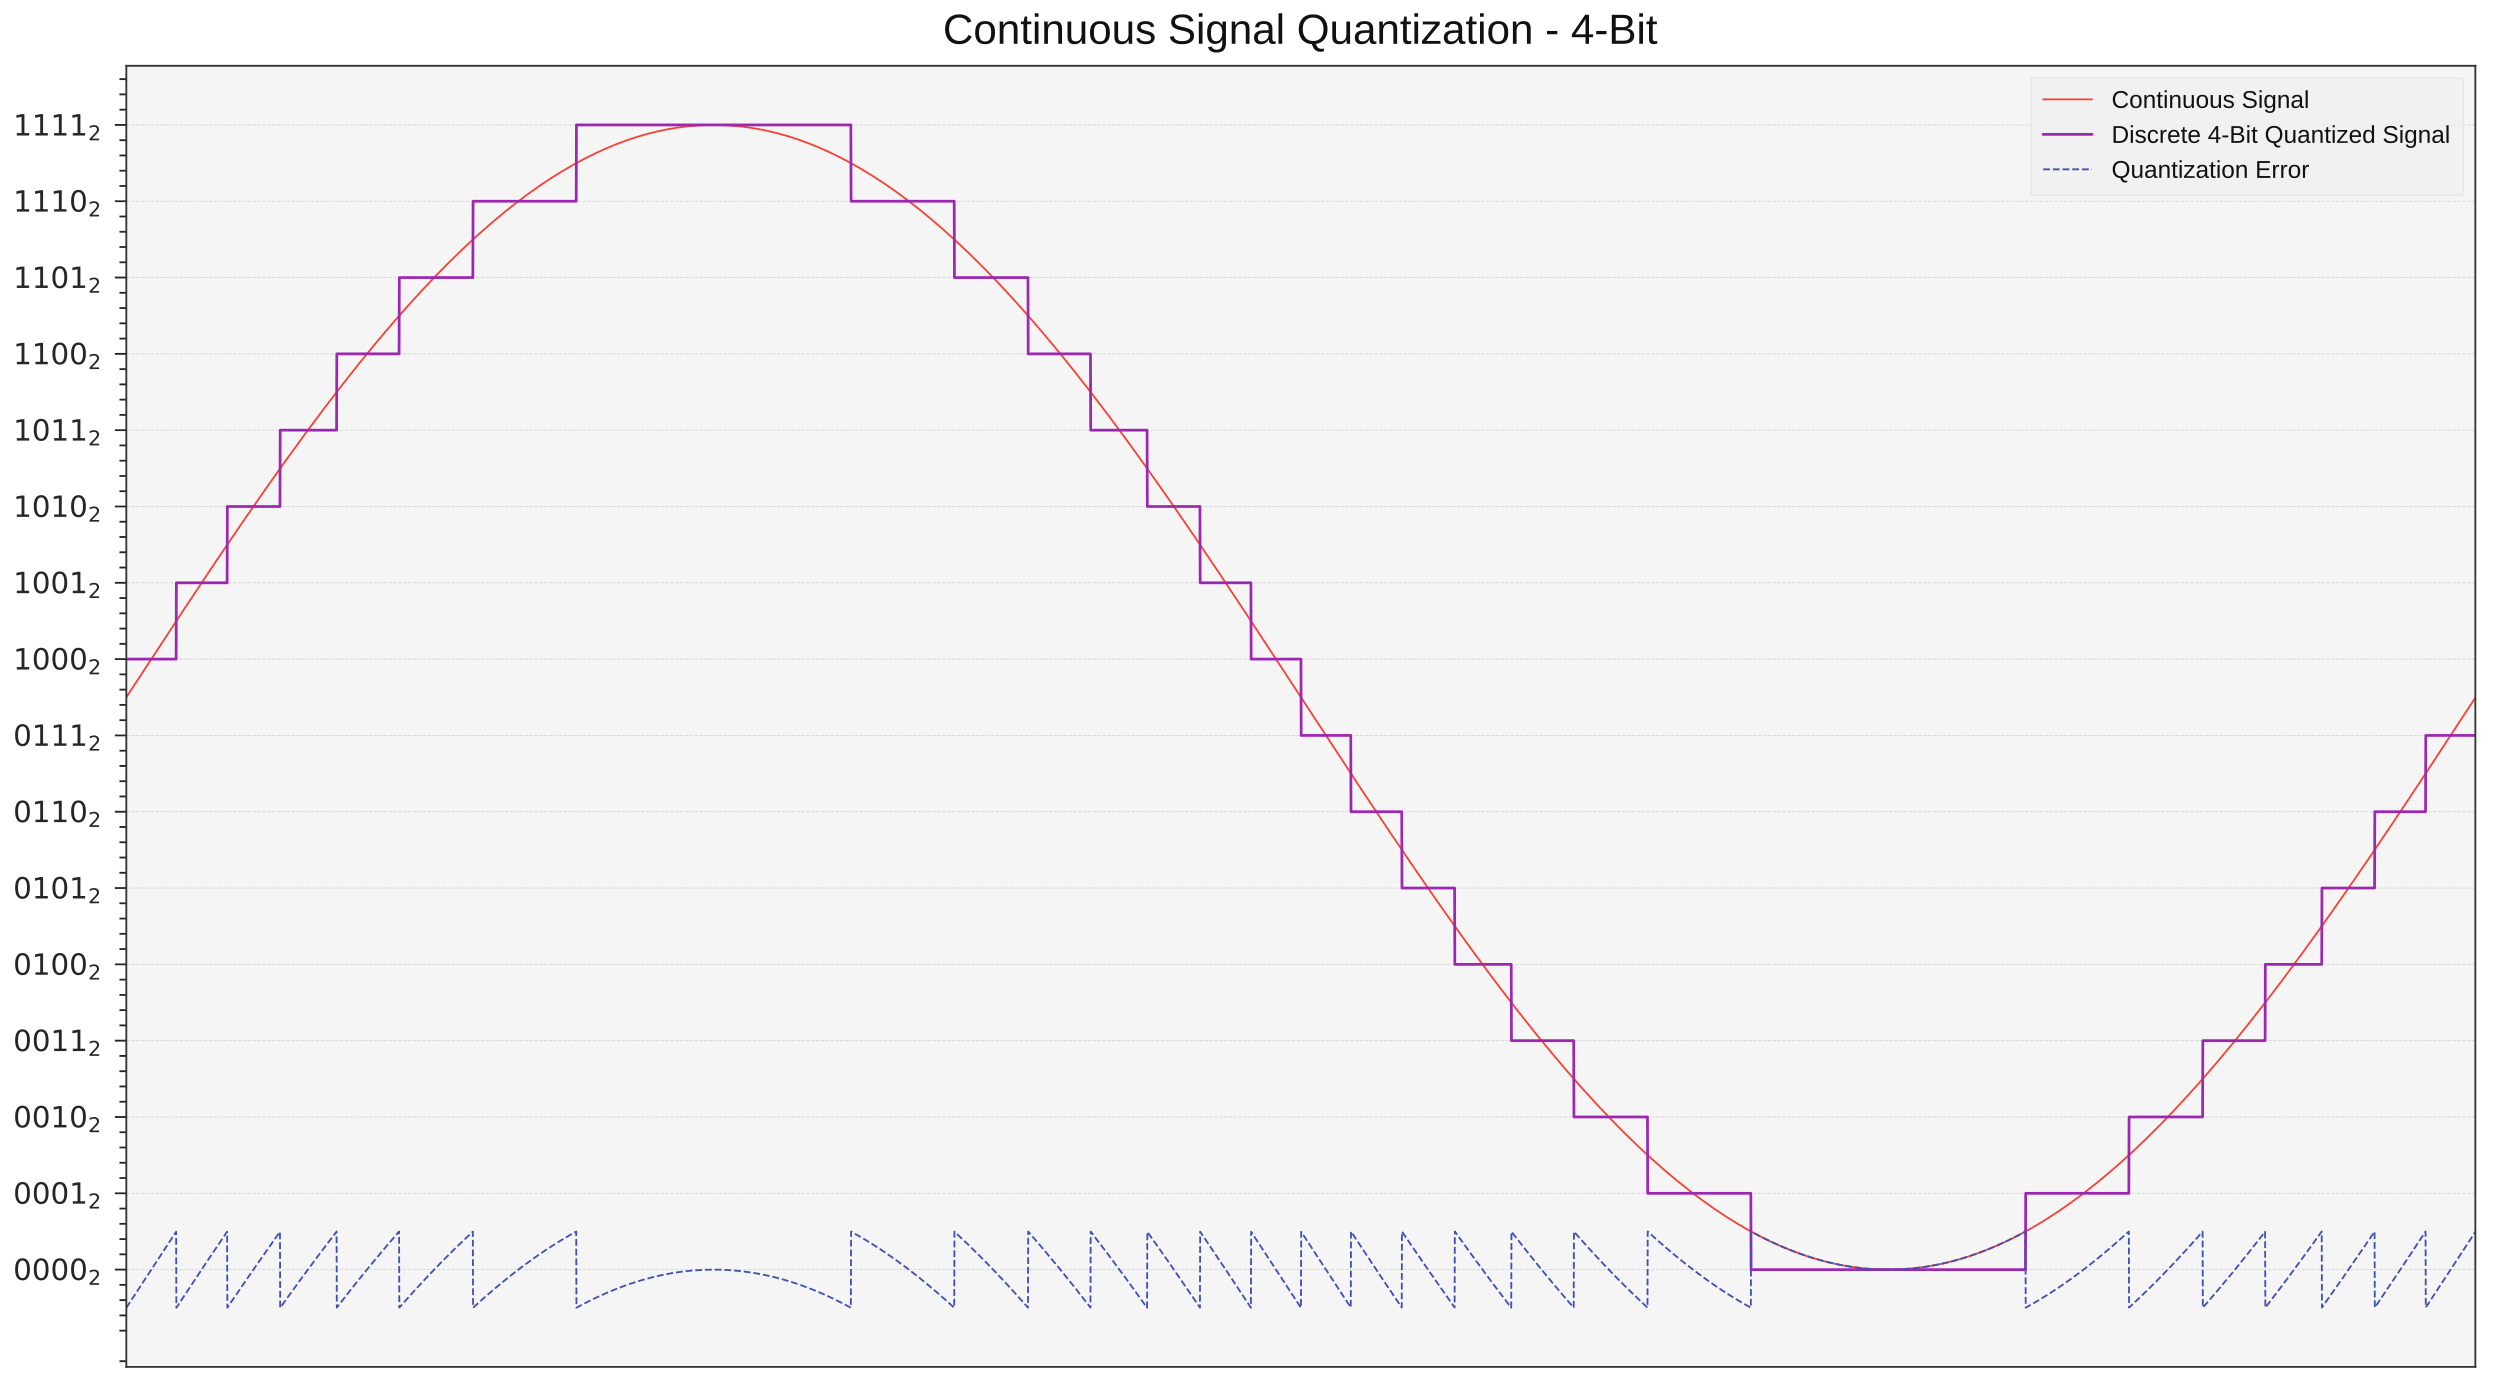 <?xml version="1.0" encoding="utf-8" standalone="no"?>
<!DOCTYPE svg PUBLIC "-//W3C//DTD SVG 1.1//EN"
  "http://www.w3.org/Graphics/SVG/1.1/DTD/svg11.dtd">
<!-- Created with matplotlib (http://matplotlib.org/) -->
<svg height="759.327pt" version="1.1" viewBox="0 0 1364.169 759.327" width="1364.169pt" xmlns="http://www.w3.org/2000/svg" xmlns:xlink="http://www.w3.org/1999/xlink">
 <defs>
  <style type="text/css">
*{stroke-linecap:butt;stroke-linejoin:round;}
  </style>
 </defs>
 <g id="figure_1">
  <g id="patch_1">
   <path d="M 0 759.327 
L 1364.169 759.327 
L 1364.169 0 
L 0 0 
z
" style="fill:none;opacity:0;"/>
  </g>
  <g id="axes_1">
   <g id="patch_2">
    <path d="M 68.93 745.877 
L 1350.719 745.877 
L 1350.719 35.897 
L 68.93 35.897 
z
" style="fill:#f5f5f5;"/>
   </g>
   <g id="matplotlib.axis_1"/>
   <g id="matplotlib.axis_2">
    <g id="ytick_1">
     <g id="line2d_1">
      <path clip-path="url(#p9301edb599)" d="M 68.93 692.784 
L 1350.719 692.784 
" style="fill:none;stroke:#d5d5d5;stroke-dasharray:1.85,0.8;stroke-dashoffset:0;stroke-width:0.5;"/>
     </g>
     <g id="line2d_2">
      <defs>
       <path d="M 0 0 
L -6.25 0 
" id="m3c722d8490" style="stroke:#262626;"/>
      </defs>
      <g>
       <use style="fill:#262626;stroke:#262626;" x="68.93" xlink:href="#m3c722d8490" y="692.784"/>
      </g>
     </g>
     <g id="text_1">
      <!-- $0000_2$ -->
      <defs>
       <path d="M 31.781 66.406 
Q 24.172 66.406 20.328 58.906 
Q 16.5 51.422 16.5 36.375 
Q 16.5 21.391 20.328 13.891 
Q 24.172 6.391 31.781 6.391 
Q 39.453 6.391 43.281 13.891 
Q 47.125 21.391 47.125 36.375 
Q 47.125 51.422 43.281 58.906 
Q 39.453 66.406 31.781 66.406 
z
M 31.781 74.219 
Q 44.047 74.219 50.516 64.516 
Q 56.984 54.828 56.984 36.375 
Q 56.984 17.969 50.516 8.266 
Q 44.047 -1.422 31.781 -1.422 
Q 19.531 -1.422 13.062 8.266 
Q 6.594 17.969 6.594 36.375 
Q 6.594 54.828 13.062 64.516 
Q 19.531 74.219 31.781 74.219 
z
" id="DejaVuSans-30"/>
       <path d="M 19.188 8.297 
L 53.609 8.297 
L 53.609 0 
L 7.328 0 
L 7.328 8.297 
Q 12.938 14.109 22.625 23.891 
Q 32.328 33.688 34.812 36.531 
Q 39.547 41.844 41.422 45.531 
Q 43.312 49.219 43.312 52.781 
Q 43.312 58.594 39.234 62.25 
Q 35.156 65.922 28.609 65.922 
Q 23.969 65.922 18.812 64.312 
Q 13.672 62.703 7.812 59.422 
L 7.812 69.391 
Q 13.766 71.781 18.938 73 
Q 24.125 74.219 28.422 74.219 
Q 39.75 74.219 46.484 68.547 
Q 53.219 62.891 53.219 53.422 
Q 53.219 48.922 51.531 44.891 
Q 49.859 40.875 45.406 35.406 
Q 44.188 33.984 37.641 27.219 
Q 31.109 20.453 19.188 8.297 
z
" id="DejaVuSans-32"/>
      </defs>
      <g style="fill:#262626;" transform="translate(7.2 698.582)scale(0.16 -0.16)">
       <use transform="translate(0 0.781)" xlink:href="#DejaVuSans-30"/>
       <use transform="translate(63.623 0.781)" xlink:href="#DejaVuSans-30"/>
       <use transform="translate(127.246 0.781)" xlink:href="#DejaVuSans-30"/>
       <use transform="translate(190.869 0.781)" xlink:href="#DejaVuSans-30"/>
       <use transform="translate(255.449 -15.625)scale(0.7)" xlink:href="#DejaVuSans-32"/>
      </g>
     </g>
    </g>
    <g id="ytick_2">
     <g id="line2d_3">
      <path clip-path="url(#p9301edb599)" d="M 68.93 651.143 
L 1350.719 651.143 
" style="fill:none;stroke:#d5d5d5;stroke-dasharray:1.85,0.8;stroke-dashoffset:0;stroke-width:0.5;"/>
     </g>
     <g id="line2d_4">
      <g>
       <use style="fill:#262626;stroke:#262626;" x="68.93" xlink:href="#m3c722d8490" y="651.143"/>
      </g>
     </g>
     <g id="text_2">
      <!-- $0001_2$ -->
      <defs>
       <path d="M 12.406 8.297 
L 28.516 8.297 
L 28.516 63.922 
L 10.984 60.406 
L 10.984 69.391 
L 28.422 72.906 
L 38.281 72.906 
L 38.281 8.297 
L 54.391 8.297 
L 54.391 0 
L 12.406 0 
z
" id="DejaVuSans-31"/>
      </defs>
      <g style="fill:#262626;" transform="translate(7.2 656.941)scale(0.16 -0.16)">
       <use transform="translate(0 0.781)" xlink:href="#DejaVuSans-30"/>
       <use transform="translate(63.623 0.781)" xlink:href="#DejaVuSans-30"/>
       <use transform="translate(127.246 0.781)" xlink:href="#DejaVuSans-30"/>
       <use transform="translate(190.869 0.781)" xlink:href="#DejaVuSans-31"/>
       <use transform="translate(255.449 -15.625)scale(0.7)" xlink:href="#DejaVuSans-32"/>
      </g>
     </g>
    </g>
    <g id="ytick_3">
     <g id="line2d_5">
      <path clip-path="url(#p9301edb599)" d="M 68.93 609.502 
L 1350.719 609.502 
" style="fill:none;stroke:#d5d5d5;stroke-dasharray:1.85,0.8;stroke-dashoffset:0;stroke-width:0.5;"/>
     </g>
     <g id="line2d_6">
      <g>
       <use style="fill:#262626;stroke:#262626;" x="68.93" xlink:href="#m3c722d8490" y="609.502"/>
      </g>
     </g>
     <g id="text_3">
      <!-- $0010_2$ -->
      <g style="fill:#262626;" transform="translate(7.2 615.3)scale(0.16 -0.16)">
       <use transform="translate(0 0.781)" xlink:href="#DejaVuSans-30"/>
       <use transform="translate(63.623 0.781)" xlink:href="#DejaVuSans-30"/>
       <use transform="translate(127.246 0.781)" xlink:href="#DejaVuSans-31"/>
       <use transform="translate(190.869 0.781)" xlink:href="#DejaVuSans-30"/>
       <use transform="translate(255.449 -15.625)scale(0.7)" xlink:href="#DejaVuSans-32"/>
      </g>
     </g>
    </g>
    <g id="ytick_4">
     <g id="line2d_7">
      <path clip-path="url(#p9301edb599)" d="M 68.93 567.861 
L 1350.719 567.861 
" style="fill:none;stroke:#d5d5d5;stroke-dasharray:1.85,0.8;stroke-dashoffset:0;stroke-width:0.5;"/>
     </g>
     <g id="line2d_8">
      <g>
       <use style="fill:#262626;stroke:#262626;" x="68.93" xlink:href="#m3c722d8490" y="567.861"/>
      </g>
     </g>
     <g id="text_4">
      <!-- $0011_2$ -->
      <g style="fill:#262626;" transform="translate(7.2 573.659)scale(0.16 -0.16)">
       <use transform="translate(0 0.781)" xlink:href="#DejaVuSans-30"/>
       <use transform="translate(63.623 0.781)" xlink:href="#DejaVuSans-30"/>
       <use transform="translate(127.246 0.781)" xlink:href="#DejaVuSans-31"/>
       <use transform="translate(190.869 0.781)" xlink:href="#DejaVuSans-31"/>
       <use transform="translate(255.449 -15.625)scale(0.7)" xlink:href="#DejaVuSans-32"/>
      </g>
     </g>
    </g>
    <g id="ytick_5">
     <g id="line2d_9">
      <path clip-path="url(#p9301edb599)" d="M 68.93 526.22 
L 1350.719 526.22 
" style="fill:none;stroke:#d5d5d5;stroke-dasharray:1.85,0.8;stroke-dashoffset:0;stroke-width:0.5;"/>
     </g>
     <g id="line2d_10">
      <g>
       <use style="fill:#262626;stroke:#262626;" x="68.93" xlink:href="#m3c722d8490" y="526.22"/>
      </g>
     </g>
     <g id="text_5">
      <!-- $0100_2$ -->
      <g style="fill:#262626;" transform="translate(7.2 532.018)scale(0.16 -0.16)">
       <use transform="translate(0 0.781)" xlink:href="#DejaVuSans-30"/>
       <use transform="translate(63.623 0.781)" xlink:href="#DejaVuSans-31"/>
       <use transform="translate(127.246 0.781)" xlink:href="#DejaVuSans-30"/>
       <use transform="translate(190.869 0.781)" xlink:href="#DejaVuSans-30"/>
       <use transform="translate(255.449 -15.625)scale(0.7)" xlink:href="#DejaVuSans-32"/>
      </g>
     </g>
    </g>
    <g id="ytick_6">
     <g id="line2d_11">
      <path clip-path="url(#p9301edb599)" d="M 68.93 484.579 
L 1350.719 484.579 
" style="fill:none;stroke:#d5d5d5;stroke-dasharray:1.85,0.8;stroke-dashoffset:0;stroke-width:0.5;"/>
     </g>
     <g id="line2d_12">
      <g>
       <use style="fill:#262626;stroke:#262626;" x="68.93" xlink:href="#m3c722d8490" y="484.579"/>
      </g>
     </g>
     <g id="text_6">
      <!-- $0101_2$ -->
      <g style="fill:#262626;" transform="translate(7.2 490.377)scale(0.16 -0.16)">
       <use transform="translate(0 0.781)" xlink:href="#DejaVuSans-30"/>
       <use transform="translate(63.623 0.781)" xlink:href="#DejaVuSans-31"/>
       <use transform="translate(127.246 0.781)" xlink:href="#DejaVuSans-30"/>
       <use transform="translate(190.869 0.781)" xlink:href="#DejaVuSans-31"/>
       <use transform="translate(255.449 -15.625)scale(0.7)" xlink:href="#DejaVuSans-32"/>
      </g>
     </g>
    </g>
    <g id="ytick_7">
     <g id="line2d_13">
      <path clip-path="url(#p9301edb599)" d="M 68.93 442.938 
L 1350.719 442.938 
" style="fill:none;stroke:#d5d5d5;stroke-dasharray:1.85,0.8;stroke-dashoffset:0;stroke-width:0.5;"/>
     </g>
     <g id="line2d_14">
      <g>
       <use style="fill:#262626;stroke:#262626;" x="68.93" xlink:href="#m3c722d8490" y="442.938"/>
      </g>
     </g>
     <g id="text_7">
      <!-- $0110_2$ -->
      <g style="fill:#262626;" transform="translate(7.2 448.736)scale(0.16 -0.16)">
       <use transform="translate(0 0.781)" xlink:href="#DejaVuSans-30"/>
       <use transform="translate(63.623 0.781)" xlink:href="#DejaVuSans-31"/>
       <use transform="translate(127.246 0.781)" xlink:href="#DejaVuSans-31"/>
       <use transform="translate(190.869 0.781)" xlink:href="#DejaVuSans-30"/>
       <use transform="translate(255.449 -15.625)scale(0.7)" xlink:href="#DejaVuSans-32"/>
      </g>
     </g>
    </g>
    <g id="ytick_8">
     <g id="line2d_15">
      <path clip-path="url(#p9301edb599)" d="M 68.93 401.297 
L 1350.719 401.297 
" style="fill:none;stroke:#d5d5d5;stroke-dasharray:1.85,0.8;stroke-dashoffset:0;stroke-width:0.5;"/>
     </g>
     <g id="line2d_16">
      <g>
       <use style="fill:#262626;stroke:#262626;" x="68.93" xlink:href="#m3c722d8490" y="401.297"/>
      </g>
     </g>
     <g id="text_8">
      <!-- $0111_2$ -->
      <g style="fill:#262626;" transform="translate(7.2 407.095)scale(0.16 -0.16)">
       <use transform="translate(0 0.781)" xlink:href="#DejaVuSans-30"/>
       <use transform="translate(63.623 0.781)" xlink:href="#DejaVuSans-31"/>
       <use transform="translate(127.246 0.781)" xlink:href="#DejaVuSans-31"/>
       <use transform="translate(190.869 0.781)" xlink:href="#DejaVuSans-31"/>
       <use transform="translate(255.449 -15.625)scale(0.7)" xlink:href="#DejaVuSans-32"/>
      </g>
     </g>
    </g>
    <g id="ytick_9">
     <g id="line2d_17">
      <path clip-path="url(#p9301edb599)" d="M 68.93 359.656 
L 1350.719 359.656 
" style="fill:none;stroke:#d5d5d5;stroke-dasharray:1.85,0.8;stroke-dashoffset:0;stroke-width:0.5;"/>
     </g>
     <g id="line2d_18">
      <g>
       <use style="fill:#262626;stroke:#262626;" x="68.93" xlink:href="#m3c722d8490" y="359.656"/>
      </g>
     </g>
     <g id="text_9">
      <!-- $1000_2$ -->
      <g style="fill:#262626;" transform="translate(7.2 365.454)scale(0.16 -0.16)">
       <use transform="translate(0 0.781)" xlink:href="#DejaVuSans-31"/>
       <use transform="translate(63.623 0.781)" xlink:href="#DejaVuSans-30"/>
       <use transform="translate(127.246 0.781)" xlink:href="#DejaVuSans-30"/>
       <use transform="translate(190.869 0.781)" xlink:href="#DejaVuSans-30"/>
       <use transform="translate(255.449 -15.625)scale(0.7)" xlink:href="#DejaVuSans-32"/>
      </g>
     </g>
    </g>
    <g id="ytick_10">
     <g id="line2d_19">
      <path clip-path="url(#p9301edb599)" d="M 68.93 318.015 
L 1350.719 318.015 
" style="fill:none;stroke:#d5d5d5;stroke-dasharray:1.85,0.8;stroke-dashoffset:0;stroke-width:0.5;"/>
     </g>
     <g id="line2d_20">
      <g>
       <use style="fill:#262626;stroke:#262626;" x="68.93" xlink:href="#m3c722d8490" y="318.015"/>
      </g>
     </g>
     <g id="text_10">
      <!-- $1001_2$ -->
      <g style="fill:#262626;" transform="translate(7.2 323.812)scale(0.16 -0.16)">
       <use transform="translate(0 0.781)" xlink:href="#DejaVuSans-31"/>
       <use transform="translate(63.623 0.781)" xlink:href="#DejaVuSans-30"/>
       <use transform="translate(127.246 0.781)" xlink:href="#DejaVuSans-30"/>
       <use transform="translate(190.869 0.781)" xlink:href="#DejaVuSans-31"/>
       <use transform="translate(255.449 -15.625)scale(0.7)" xlink:href="#DejaVuSans-32"/>
      </g>
     </g>
    </g>
    <g id="ytick_11">
     <g id="line2d_21">
      <path clip-path="url(#p9301edb599)" d="M 68.93 276.374 
L 1350.719 276.374 
" style="fill:none;stroke:#d5d5d5;stroke-dasharray:1.85,0.8;stroke-dashoffset:0;stroke-width:0.5;"/>
     </g>
     <g id="line2d_22">
      <g>
       <use style="fill:#262626;stroke:#262626;" x="68.93" xlink:href="#m3c722d8490" y="276.374"/>
      </g>
     </g>
     <g id="text_11">
      <!-- $1010_2$ -->
      <g style="fill:#262626;" transform="translate(7.2 282.171)scale(0.16 -0.16)">
       <use transform="translate(0 0.781)" xlink:href="#DejaVuSans-31"/>
       <use transform="translate(63.623 0.781)" xlink:href="#DejaVuSans-30"/>
       <use transform="translate(127.246 0.781)" xlink:href="#DejaVuSans-31"/>
       <use transform="translate(190.869 0.781)" xlink:href="#DejaVuSans-30"/>
       <use transform="translate(255.449 -15.625)scale(0.7)" xlink:href="#DejaVuSans-32"/>
      </g>
     </g>
    </g>
    <g id="ytick_12">
     <g id="line2d_23">
      <path clip-path="url(#p9301edb599)" d="M 68.93 234.733 
L 1350.719 234.733 
" style="fill:none;stroke:#d5d5d5;stroke-dasharray:1.85,0.8;stroke-dashoffset:0;stroke-width:0.5;"/>
     </g>
     <g id="line2d_24">
      <g>
       <use style="fill:#262626;stroke:#262626;" x="68.93" xlink:href="#m3c722d8490" y="234.733"/>
      </g>
     </g>
     <g id="text_12">
      <!-- $1011_2$ -->
      <g style="fill:#262626;" transform="translate(7.2 240.53)scale(0.16 -0.16)">
       <use transform="translate(0 0.781)" xlink:href="#DejaVuSans-31"/>
       <use transform="translate(63.623 0.781)" xlink:href="#DejaVuSans-30"/>
       <use transform="translate(127.246 0.781)" xlink:href="#DejaVuSans-31"/>
       <use transform="translate(190.869 0.781)" xlink:href="#DejaVuSans-31"/>
       <use transform="translate(255.449 -15.625)scale(0.7)" xlink:href="#DejaVuSans-32"/>
      </g>
     </g>
    </g>
    <g id="ytick_13">
     <g id="line2d_25">
      <path clip-path="url(#p9301edb599)" d="M 68.93 193.092 
L 1350.719 193.092 
" style="fill:none;stroke:#d5d5d5;stroke-dasharray:1.85,0.8;stroke-dashoffset:0;stroke-width:0.5;"/>
     </g>
     <g id="line2d_26">
      <g>
       <use style="fill:#262626;stroke:#262626;" x="68.93" xlink:href="#m3c722d8490" y="193.092"/>
      </g>
     </g>
     <g id="text_13">
      <!-- $1100_2$ -->
      <g style="fill:#262626;" transform="translate(7.2 198.889)scale(0.16 -0.16)">
       <use transform="translate(0 0.781)" xlink:href="#DejaVuSans-31"/>
       <use transform="translate(63.623 0.781)" xlink:href="#DejaVuSans-31"/>
       <use transform="translate(127.246 0.781)" xlink:href="#DejaVuSans-30"/>
       <use transform="translate(190.869 0.781)" xlink:href="#DejaVuSans-30"/>
       <use transform="translate(255.449 -15.625)scale(0.7)" xlink:href="#DejaVuSans-32"/>
      </g>
     </g>
    </g>
    <g id="ytick_14">
     <g id="line2d_27">
      <path clip-path="url(#p9301edb599)" d="M 68.93 151.451 
L 1350.719 151.451 
" style="fill:none;stroke:#d5d5d5;stroke-dasharray:1.85,0.8;stroke-dashoffset:0;stroke-width:0.5;"/>
     </g>
     <g id="line2d_28">
      <g>
       <use style="fill:#262626;stroke:#262626;" x="68.93" xlink:href="#m3c722d8490" y="151.451"/>
      </g>
     </g>
     <g id="text_14">
      <!-- $1101_2$ -->
      <g style="fill:#262626;" transform="translate(7.2 157.248)scale(0.16 -0.16)">
       <use transform="translate(0 0.781)" xlink:href="#DejaVuSans-31"/>
       <use transform="translate(63.623 0.781)" xlink:href="#DejaVuSans-31"/>
       <use transform="translate(127.246 0.781)" xlink:href="#DejaVuSans-30"/>
       <use transform="translate(190.869 0.781)" xlink:href="#DejaVuSans-31"/>
       <use transform="translate(255.449 -15.625)scale(0.7)" xlink:href="#DejaVuSans-32"/>
      </g>
     </g>
    </g>
    <g id="ytick_15">
     <g id="line2d_29">
      <path clip-path="url(#p9301edb599)" d="M 68.93 109.81 
L 1350.719 109.81 
" style="fill:none;stroke:#d5d5d5;stroke-dasharray:1.85,0.8;stroke-dashoffset:0;stroke-width:0.5;"/>
     </g>
     <g id="line2d_30">
      <g>
       <use style="fill:#262626;stroke:#262626;" x="68.93" xlink:href="#m3c722d8490" y="109.81"/>
      </g>
     </g>
     <g id="text_15">
      <!-- $1110_2$ -->
      <g style="fill:#262626;" transform="translate(7.2 115.607)scale(0.16 -0.16)">
       <use transform="translate(0 0.781)" xlink:href="#DejaVuSans-31"/>
       <use transform="translate(63.623 0.781)" xlink:href="#DejaVuSans-31"/>
       <use transform="translate(127.246 0.781)" xlink:href="#DejaVuSans-31"/>
       <use transform="translate(190.869 0.781)" xlink:href="#DejaVuSans-30"/>
       <use transform="translate(255.449 -15.625)scale(0.7)" xlink:href="#DejaVuSans-32"/>
      </g>
     </g>
    </g>
    <g id="ytick_16">
     <g id="line2d_31">
      <path clip-path="url(#p9301edb599)" d="M 68.93 68.169 
L 1350.719 68.169 
" style="fill:none;stroke:#d5d5d5;stroke-dasharray:1.85,0.8;stroke-dashoffset:0;stroke-width:0.5;"/>
     </g>
     <g id="line2d_32">
      <g>
       <use style="fill:#262626;stroke:#262626;" x="68.93" xlink:href="#m3c722d8490" y="68.169"/>
      </g>
     </g>
     <g id="text_16">
      <!-- $1111_2$ -->
      <g style="fill:#262626;" transform="translate(7.2 73.966)scale(0.16 -0.16)">
       <use transform="translate(0 0.094)" xlink:href="#DejaVuSans-31"/>
       <use transform="translate(63.623 0.094)" xlink:href="#DejaVuSans-31"/>
       <use transform="translate(127.246 0.094)" xlink:href="#DejaVuSans-31"/>
       <use transform="translate(190.869 0.094)" xlink:href="#DejaVuSans-31"/>
       <use transform="translate(255.449 -16.312)scale(0.7)" xlink:href="#DejaVuSans-32"/>
      </g>
     </g>
    </g>
    <g id="ytick_17">
     <g id="line2d_33">
      <defs>
       <path d="M 0 0 
L -3.75 0 
" id="mbce65b8f54" style="stroke:#262626;"/>
      </defs>
      <g>
       <use style="fill:#262626;stroke:#262626;" x="68.93" xlink:href="#mbce65b8f54" y="742.754"/>
      </g>
     </g>
    </g>
    <g id="ytick_18">
     <g id="line2d_34">
      <g>
       <use style="fill:#262626;stroke:#262626;" x="68.93" xlink:href="#mbce65b8f54" y="726.097"/>
      </g>
     </g>
    </g>
    <g id="ytick_19">
     <g id="line2d_35">
      <g>
       <use style="fill:#262626;stroke:#262626;" x="68.93" xlink:href="#mbce65b8f54" y="717.769"/>
      </g>
     </g>
    </g>
    <g id="ytick_20">
     <g id="line2d_36">
      <g>
       <use style="fill:#262626;stroke:#262626;" x="68.93" xlink:href="#mbce65b8f54" y="709.441"/>
      </g>
     </g>
    </g>
    <g id="ytick_21">
     <g id="line2d_37">
      <g>
       <use style="fill:#262626;stroke:#262626;" x="68.93" xlink:href="#mbce65b8f54" y="701.113"/>
      </g>
     </g>
    </g>
    <g id="ytick_22">
     <g id="line2d_38">
      <g>
       <use style="fill:#262626;stroke:#262626;" x="68.93" xlink:href="#mbce65b8f54" y="684.456"/>
      </g>
     </g>
    </g>
    <g id="ytick_23">
     <g id="line2d_39">
      <g>
       <use style="fill:#262626;stroke:#262626;" x="68.93" xlink:href="#mbce65b8f54" y="676.128"/>
      </g>
     </g>
    </g>
    <g id="ytick_24">
     <g id="line2d_40">
      <g>
       <use style="fill:#262626;stroke:#262626;" x="68.93" xlink:href="#mbce65b8f54" y="667.8"/>
      </g>
     </g>
    </g>
    <g id="ytick_25">
     <g id="line2d_41">
      <g>
       <use style="fill:#262626;stroke:#262626;" x="68.93" xlink:href="#mbce65b8f54" y="659.472"/>
      </g>
     </g>
    </g>
    <g id="ytick_26">
     <g id="line2d_42">
      <g>
       <use style="fill:#262626;stroke:#262626;" x="68.93" xlink:href="#mbce65b8f54" y="642.815"/>
      </g>
     </g>
    </g>
    <g id="ytick_27">
     <g id="line2d_43">
      <g>
       <use style="fill:#262626;stroke:#262626;" x="68.93" xlink:href="#mbce65b8f54" y="634.487"/>
      </g>
     </g>
    </g>
    <g id="ytick_28">
     <g id="line2d_44">
      <g>
       <use style="fill:#262626;stroke:#262626;" x="68.93" xlink:href="#mbce65b8f54" y="626.159"/>
      </g>
     </g>
    </g>
    <g id="ytick_29">
     <g id="line2d_45">
      <g>
       <use style="fill:#262626;stroke:#262626;" x="68.93" xlink:href="#mbce65b8f54" y="617.831"/>
      </g>
     </g>
    </g>
    <g id="ytick_30">
     <g id="line2d_46">
      <g>
       <use style="fill:#262626;stroke:#262626;" x="68.93" xlink:href="#mbce65b8f54" y="601.174"/>
      </g>
     </g>
    </g>
    <g id="ytick_31">
     <g id="line2d_47">
      <g>
       <use style="fill:#262626;stroke:#262626;" x="68.93" xlink:href="#mbce65b8f54" y="592.846"/>
      </g>
     </g>
    </g>
    <g id="ytick_32">
     <g id="line2d_48">
      <g>
       <use style="fill:#262626;stroke:#262626;" x="68.93" xlink:href="#mbce65b8f54" y="584.518"/>
      </g>
     </g>
    </g>
    <g id="ytick_33">
     <g id="line2d_49">
      <g>
       <use style="fill:#262626;stroke:#262626;" x="68.93" xlink:href="#mbce65b8f54" y="576.189"/>
      </g>
     </g>
    </g>
    <g id="ytick_34">
     <g id="line2d_50">
      <g>
       <use style="fill:#262626;stroke:#262626;" x="68.93" xlink:href="#mbce65b8f54" y="559.533"/>
      </g>
     </g>
    </g>
    <g id="ytick_35">
     <g id="line2d_51">
      <g>
       <use style="fill:#262626;stroke:#262626;" x="68.93" xlink:href="#mbce65b8f54" y="551.205"/>
      </g>
     </g>
    </g>
    <g id="ytick_36">
     <g id="line2d_52">
      <g>
       <use style="fill:#262626;stroke:#262626;" x="68.93" xlink:href="#mbce65b8f54" y="542.877"/>
      </g>
     </g>
    </g>
    <g id="ytick_37">
     <g id="line2d_53">
      <g>
       <use style="fill:#262626;stroke:#262626;" x="68.93" xlink:href="#mbce65b8f54" y="534.548"/>
      </g>
     </g>
    </g>
    <g id="ytick_38">
     <g id="line2d_54">
      <g>
       <use style="fill:#262626;stroke:#262626;" x="68.93" xlink:href="#mbce65b8f54" y="517.892"/>
      </g>
     </g>
    </g>
    <g id="ytick_39">
     <g id="line2d_55">
      <g>
       <use style="fill:#262626;stroke:#262626;" x="68.93" xlink:href="#mbce65b8f54" y="509.564"/>
      </g>
     </g>
    </g>
    <g id="ytick_40">
     <g id="line2d_56">
      <g>
       <use style="fill:#262626;stroke:#262626;" x="68.93" xlink:href="#mbce65b8f54" y="501.236"/>
      </g>
     </g>
    </g>
    <g id="ytick_41">
     <g id="line2d_57">
      <g>
       <use style="fill:#262626;stroke:#262626;" x="68.93" xlink:href="#mbce65b8f54" y="492.907"/>
      </g>
     </g>
    </g>
    <g id="ytick_42">
     <g id="line2d_58">
      <g>
       <use style="fill:#262626;stroke:#262626;" x="68.93" xlink:href="#mbce65b8f54" y="476.251"/>
      </g>
     </g>
    </g>
    <g id="ytick_43">
     <g id="line2d_59">
      <g>
       <use style="fill:#262626;stroke:#262626;" x="68.93" xlink:href="#mbce65b8f54" y="467.923"/>
      </g>
     </g>
    </g>
    <g id="ytick_44">
     <g id="line2d_60">
      <g>
       <use style="fill:#262626;stroke:#262626;" x="68.93" xlink:href="#mbce65b8f54" y="459.595"/>
      </g>
     </g>
    </g>
    <g id="ytick_45">
     <g id="line2d_61">
      <g>
       <use style="fill:#262626;stroke:#262626;" x="68.93" xlink:href="#mbce65b8f54" y="451.266"/>
      </g>
     </g>
    </g>
    <g id="ytick_46">
     <g id="line2d_62">
      <g>
       <use style="fill:#262626;stroke:#262626;" x="68.93" xlink:href="#mbce65b8f54" y="434.61"/>
      </g>
     </g>
    </g>
    <g id="ytick_47">
     <g id="line2d_63">
      <g>
       <use style="fill:#262626;stroke:#262626;" x="68.93" xlink:href="#mbce65b8f54" y="426.282"/>
      </g>
     </g>
    </g>
    <g id="ytick_48">
     <g id="line2d_64">
      <g>
       <use style="fill:#262626;stroke:#262626;" x="68.93" xlink:href="#mbce65b8f54" y="417.953"/>
      </g>
     </g>
    </g>
    <g id="ytick_49">
     <g id="line2d_65">
      <g>
       <use style="fill:#262626;stroke:#262626;" x="68.93" xlink:href="#mbce65b8f54" y="409.625"/>
      </g>
     </g>
    </g>
    <g id="ytick_50">
     <g id="line2d_66">
      <g>
       <use style="fill:#262626;stroke:#262626;" x="68.93" xlink:href="#mbce65b8f54" y="392.969"/>
      </g>
     </g>
    </g>
    <g id="ytick_51">
     <g id="line2d_67">
      <g>
       <use style="fill:#262626;stroke:#262626;" x="68.93" xlink:href="#mbce65b8f54" y="384.641"/>
      </g>
     </g>
    </g>
    <g id="ytick_52">
     <g id="line2d_68">
      <g>
       <use style="fill:#262626;stroke:#262626;" x="68.93" xlink:href="#mbce65b8f54" y="376.312"/>
      </g>
     </g>
    </g>
    <g id="ytick_53">
     <g id="line2d_69">
      <g>
       <use style="fill:#262626;stroke:#262626;" x="68.93" xlink:href="#mbce65b8f54" y="367.984"/>
      </g>
     </g>
    </g>
    <g id="ytick_54">
     <g id="line2d_70">
      <g>
       <use style="fill:#262626;stroke:#262626;" x="68.93" xlink:href="#mbce65b8f54" y="351.328"/>
      </g>
     </g>
    </g>
    <g id="ytick_55">
     <g id="line2d_71">
      <g>
       <use style="fill:#262626;stroke:#262626;" x="68.93" xlink:href="#mbce65b8f54" y="343"/>
      </g>
     </g>
    </g>
    <g id="ytick_56">
     <g id="line2d_72">
      <g>
       <use style="fill:#262626;stroke:#262626;" x="68.93" xlink:href="#mbce65b8f54" y="334.671"/>
      </g>
     </g>
    </g>
    <g id="ytick_57">
     <g id="line2d_73">
      <g>
       <use style="fill:#262626;stroke:#262626;" x="68.93" xlink:href="#mbce65b8f54" y="326.343"/>
      </g>
     </g>
    </g>
    <g id="ytick_58">
     <g id="line2d_74">
      <g>
       <use style="fill:#262626;stroke:#262626;" x="68.93" xlink:href="#mbce65b8f54" y="309.687"/>
      </g>
     </g>
    </g>
    <g id="ytick_59">
     <g id="line2d_75">
      <g>
       <use style="fill:#262626;stroke:#262626;" x="68.93" xlink:href="#mbce65b8f54" y="301.359"/>
      </g>
     </g>
    </g>
    <g id="ytick_60">
     <g id="line2d_76">
      <g>
       <use style="fill:#262626;stroke:#262626;" x="68.93" xlink:href="#mbce65b8f54" y="293.03"/>
      </g>
     </g>
    </g>
    <g id="ytick_61">
     <g id="line2d_77">
      <g>
       <use style="fill:#262626;stroke:#262626;" x="68.93" xlink:href="#mbce65b8f54" y="284.702"/>
      </g>
     </g>
    </g>
    <g id="ytick_62">
     <g id="line2d_78">
      <g>
       <use style="fill:#262626;stroke:#262626;" x="68.93" xlink:href="#mbce65b8f54" y="268.046"/>
      </g>
     </g>
    </g>
    <g id="ytick_63">
     <g id="line2d_79">
      <g>
       <use style="fill:#262626;stroke:#262626;" x="68.93" xlink:href="#mbce65b8f54" y="259.717"/>
      </g>
     </g>
    </g>
    <g id="ytick_64">
     <g id="line2d_80">
      <g>
       <use style="fill:#262626;stroke:#262626;" x="68.93" xlink:href="#mbce65b8f54" y="251.389"/>
      </g>
     </g>
    </g>
    <g id="ytick_65">
     <g id="line2d_81">
      <g>
       <use style="fill:#262626;stroke:#262626;" x="68.93" xlink:href="#mbce65b8f54" y="243.061"/>
      </g>
     </g>
    </g>
    <g id="ytick_66">
     <g id="line2d_82">
      <g>
       <use style="fill:#262626;stroke:#262626;" x="68.93" xlink:href="#mbce65b8f54" y="226.405"/>
      </g>
     </g>
    </g>
    <g id="ytick_67">
     <g id="line2d_83">
      <g>
       <use style="fill:#262626;stroke:#262626;" x="68.93" xlink:href="#mbce65b8f54" y="218.076"/>
      </g>
     </g>
    </g>
    <g id="ytick_68">
     <g id="line2d_84">
      <g>
       <use style="fill:#262626;stroke:#262626;" x="68.93" xlink:href="#mbce65b8f54" y="209.748"/>
      </g>
     </g>
    </g>
    <g id="ytick_69">
     <g id="line2d_85">
      <g>
       <use style="fill:#262626;stroke:#262626;" x="68.93" xlink:href="#mbce65b8f54" y="201.42"/>
      </g>
     </g>
    </g>
    <g id="ytick_70">
     <g id="line2d_86">
      <g>
       <use style="fill:#262626;stroke:#262626;" x="68.93" xlink:href="#mbce65b8f54" y="184.764"/>
      </g>
     </g>
    </g>
    <g id="ytick_71">
     <g id="line2d_87">
      <g>
       <use style="fill:#262626;stroke:#262626;" x="68.93" xlink:href="#mbce65b8f54" y="176.435"/>
      </g>
     </g>
    </g>
    <g id="ytick_72">
     <g id="line2d_88">
      <g>
       <use style="fill:#262626;stroke:#262626;" x="68.93" xlink:href="#mbce65b8f54" y="168.107"/>
      </g>
     </g>
    </g>
    <g id="ytick_73">
     <g id="line2d_89">
      <g>
       <use style="fill:#262626;stroke:#262626;" x="68.93" xlink:href="#mbce65b8f54" y="159.779"/>
      </g>
     </g>
    </g>
    <g id="ytick_74">
     <g id="line2d_90">
      <g>
       <use style="fill:#262626;stroke:#262626;" x="68.93" xlink:href="#mbce65b8f54" y="143.123"/>
      </g>
     </g>
    </g>
    <g id="ytick_75">
     <g id="line2d_91">
      <g>
       <use style="fill:#262626;stroke:#262626;" x="68.93" xlink:href="#mbce65b8f54" y="134.794"/>
      </g>
     </g>
    </g>
    <g id="ytick_76">
     <g id="line2d_92">
      <g>
       <use style="fill:#262626;stroke:#262626;" x="68.93" xlink:href="#mbce65b8f54" y="126.466"/>
      </g>
     </g>
    </g>
    <g id="ytick_77">
     <g id="line2d_93">
      <g>
       <use style="fill:#262626;stroke:#262626;" x="68.93" xlink:href="#mbce65b8f54" y="118.138"/>
      </g>
     </g>
    </g>
    <g id="ytick_78">
     <g id="line2d_94">
      <g>
       <use style="fill:#262626;stroke:#262626;" x="68.93" xlink:href="#mbce65b8f54" y="101.481"/>
      </g>
     </g>
    </g>
    <g id="ytick_79">
     <g id="line2d_95">
      <g>
       <use style="fill:#262626;stroke:#262626;" x="68.93" xlink:href="#mbce65b8f54" y="93.153"/>
      </g>
     </g>
    </g>
    <g id="ytick_80">
     <g id="line2d_96">
      <g>
       <use style="fill:#262626;stroke:#262626;" x="68.93" xlink:href="#mbce65b8f54" y="84.825"/>
      </g>
     </g>
    </g>
    <g id="ytick_81">
     <g id="line2d_97">
      <g>
       <use style="fill:#262626;stroke:#262626;" x="68.93" xlink:href="#mbce65b8f54" y="76.497"/>
      </g>
     </g>
    </g>
    <g id="ytick_82">
     <g id="line2d_98">
      <g>
       <use style="fill:#262626;stroke:#262626;" x="68.93" xlink:href="#mbce65b8f54" y="59.84"/>
      </g>
     </g>
    </g>
    <g id="ytick_83">
     <g id="line2d_99">
      <g>
       <use style="fill:#262626;stroke:#262626;" x="68.93" xlink:href="#mbce65b8f54" y="51.512"/>
      </g>
     </g>
    </g>
    <g id="ytick_84">
     <g id="line2d_100">
      <g>
       <use style="fill:#262626;stroke:#262626;" x="68.93" xlink:href="#mbce65b8f54" y="43.184"/>
      </g>
     </g>
    </g>
   </g>
   <g id="line2d_101">
    <path clip-path="url(#p9301edb599)" d="M 68.93 380.477 
L 100.978 331.621 
L 118.027 306.044 
L 132.257 285.089 
L 144.948 266.787 
L 156.613 250.35 
L 167.381 235.554 
L 177.637 221.837 
L 187.379 209.176 
L 196.609 197.542 
L 205.454 186.744 
L 214.043 176.606 
L 222.376 167.117 
L 230.323 158.396 
L 238.143 150.145 
L 245.706 142.487 
L 253.013 135.398 
L 260.192 128.74 
L 267.243 122.504 
L 274.037 116.786 
L 280.703 111.46 
L 287.241 106.516 
L 293.65 101.941 
L 299.932 97.725 
L 306.213 93.777 
L 312.366 90.172 
L 318.391 86.899 
L 324.288 83.943 
L 330.185 81.235 
L 335.953 78.827 
L 341.722 76.661 
L 347.362 74.777 
L 353.003 73.128 
L 358.643 71.713 
L 364.156 70.558 
L 369.668 69.63 
L 375.18 68.928 
L 380.692 68.454 
L 386.205 68.207 
L 391.589 68.186 
L 396.973 68.383 
L 402.485 68.81 
L 407.997 69.464 
L 413.509 70.345 
L 419.022 71.452 
L 424.534 72.785 
L 430.174 74.382 
L 435.815 76.212 
L 441.455 78.275 
L 447.224 80.624 
L 452.992 83.212 
L 458.889 86.104 
L 464.786 89.241 
L 470.811 92.698 
L 476.964 96.488 
L 483.246 100.622 
L 489.527 105.022 
L 495.937 109.781 
L 502.474 114.911 
L 509.14 120.421 
L 515.935 126.323 
L 522.985 132.746 
L 530.164 139.589 
L 537.471 146.861 
L 545.034 154.703 
L 552.854 163.137 
L 560.802 172.037 
L 569.134 181.707 
L 577.723 192.02 
L 586.568 202.991 
L 595.798 214.794 
L 605.541 227.62 
L 615.796 241.496 
L 626.564 256.444 
L 638.229 273.026 
L 650.92 291.463 
L 665.022 312.349 
L 681.686 337.444 
L 704.889 372.824 
L 742.834 430.688 
L 759.755 456.052 
L 773.856 476.798 
L 786.419 494.897 
L 797.956 511.138 
L 808.724 525.921 
L 818.852 539.454 
L 828.594 552.105 
L 837.824 563.729 
L 846.669 574.517 
L 855.258 584.644 
L 863.462 593.98 
L 871.41 602.695 
L 879.23 610.94 
L 886.793 618.593 
L 894.1 625.676 
L 901.279 632.329 
L 908.329 638.56 
L 915.124 644.272 
L 921.79 649.592 
L 928.327 654.531 
L 934.737 659.1 
L 941.018 663.311 
L 947.3 667.254 
L 953.453 670.853 
L 959.478 674.121 
L 965.375 677.072 
L 971.272 679.774 
L 977.04 682.177 
L 982.809 684.338 
L 988.449 686.216 
L 994.09 687.86 
L 999.73 689.27 
L 1005.242 690.419 
L 1010.755 691.342 
L 1016.267 692.039 
L 1021.779 692.508 
L 1027.291 692.749 
L 1032.675 692.764 
L 1038.06 692.563 
L 1043.572 692.131 
L 1049.084 691.471 
L 1054.596 690.585 
L 1060.108 689.472 
L 1065.621 688.134 
L 1071.261 686.532 
L 1076.902 684.696 
L 1082.542 682.628 
L 1088.311 680.274 
L 1094.079 677.68 
L 1099.976 674.783 
L 1105.873 671.641 
L 1111.898 668.179 
L 1118.051 664.384 
L 1124.333 660.243 
L 1130.614 655.838 
L 1137.024 651.074 
L 1143.561 645.939 
L 1150.227 640.423 
L 1157.15 634.402 
L 1164.2 627.968 
L 1171.379 621.114 
L 1178.686 613.832 
L 1186.249 605.978 
L 1194.069 597.534 
L 1202.145 588.477 
L 1210.477 578.792 
L 1219.066 568.463 
L 1227.911 557.477 
L 1237.141 545.66 
L 1246.884 532.82 
L 1257.139 518.929 
L 1268.035 503.788 
L 1279.701 487.19 
L 1292.392 468.738 
L 1306.621 447.647 
L 1323.414 422.343 
L 1347.258 385.971 
L 1350.719 380.673 
L 1350.719 380.673 
" style="fill:none;stroke:#f44336;stroke-linecap:round;"/>
   </g>
   <g id="line2d_102">
    <path clip-path="url(#p9301edb599)" d="M 68.93 359.656 
L 96.107 359.656 
L 96.235 318.015 
L 123.924 318.015 
L 124.052 276.374 
L 152.767 276.374 
L 152.896 234.733 
L 183.662 234.733 
L 183.79 193.092 
L 217.761 193.092 
L 217.889 151.451 
L 258.013 151.451 
L 258.141 109.81 
L 314.417 109.81 
L 314.545 68.169 
L 464.273 68.169 
L 464.401 109.81 
L 520.678 109.81 
L 520.806 151.451 
L 560.93 151.451 
L 561.058 193.092 
L 595.029 193.092 
L 595.157 234.733 
L 625.923 234.733 
L 626.051 276.374 
L 654.766 276.374 
L 654.894 318.015 
L 682.584 318.015 
L 682.712 359.656 
L 709.889 359.656 
L 710.017 401.297 
L 737.065 401.297 
L 737.194 442.938 
L 764.883 442.938 
L 765.011 484.579 
L 793.726 484.579 
L 793.854 526.22 
L 824.62 526.22 
L 824.748 567.861 
L 858.719 567.861 
L 858.847 609.502 
L 898.971 609.502 
L 899.1 651.143 
L 955.376 651.143 
L 955.504 692.784 
L 1105.232 692.784 
L 1105.36 651.143 
L 1161.636 651.143 
L 1161.765 609.502 
L 1201.889 609.502 
L 1202.017 567.861 
L 1235.988 567.861 
L 1236.116 526.22 
L 1266.882 526.22 
L 1267.01 484.579 
L 1295.725 484.579 
L 1295.853 442.938 
L 1323.543 442.938 
L 1323.671 401.297 
L 1350.719 401.297 
L 1350.719 401.297 
" style="fill:none;stroke:#9c27b0;stroke-linecap:round;stroke-width:1.5;"/>
   </g>
   <g id="line2d_103">
    <path clip-path="url(#p9301edb599)" d="M 68.93 713.605 
L 96.107 672.127 
L 96.235 713.574 
L 114.438 686.161 
L 123.924 672.08 
L 124.052 713.531 
L 137.641 693.685 
L 149.819 676.285 
L 152.767 672.135 
L 152.896 713.596 
L 163.92 698.319 
L 174.304 684.304 
L 183.662 672.014 
L 183.79 713.49 
L 193.148 701.555 
L 202.121 690.464 
L 210.838 680.04 
L 217.761 672.022 
L 217.889 713.517 
L 226.093 704.33 
L 234.041 695.766 
L 241.732 687.804 
L 249.168 680.424 
L 256.475 673.483 
L 258.013 672.062 
L 258.141 713.586 
L 265.192 707.262 
L 272.114 701.35 
L 278.908 695.841 
L 285.574 690.725 
L 292.112 685.989 
L 298.521 681.623 
L 304.803 677.614 
L 310.956 673.95 
L 314.417 672.004 
L 314.545 713.575 
L 320.57 710.394 
L 326.467 707.529 
L 332.364 704.913 
L 338.133 702.596 
L 343.901 700.521 
L 349.542 698.728 
L 355.182 697.169 
L 360.694 695.873 
L 366.207 694.802 
L 371.719 693.958 
L 377.231 693.341 
L 382.743 692.951 
L 388.127 692.791 
L 393.511 692.848 
L 398.896 693.122 
L 404.408 693.628 
L 409.92 694.361 
L 415.432 695.321 
L 420.945 696.508 
L 426.457 697.919 
L 432.097 699.596 
L 437.738 701.505 
L 443.378 703.647 
L 449.147 706.076 
L 454.915 708.744 
L 460.812 711.716 
L 464.273 713.575 
L 464.401 672.004 
L 470.427 675.445 
L 476.58 679.218 
L 482.861 683.336 
L 489.143 687.72 
L 495.552 692.463 
L 502.09 697.576 
L 508.756 703.07 
L 515.55 708.956 
L 520.678 713.586 
L 520.806 672.062 
L 527.985 678.814 
L 535.292 685.994 
L 542.727 693.611 
L 550.418 701.809 
L 558.366 710.609 
L 560.93 713.517 
L 561.058 672.022 
L 569.391 681.702 
L 577.979 692.026 
L 586.825 703.007 
L 595.029 713.49 
L 595.157 672.014 
L 604.771 684.645 
L 614.899 698.319 
L 625.667 713.236 
L 625.923 713.596 
L 626.051 672.135 
L 637.589 688.516 
L 650.151 706.745 
L 654.766 713.531 
L 654.894 672.08 
L 669.636 694.029 
L 682.584 713.574 
L 682.712 672.127 
L 706.684 708.699 
L 709.889 713.605 
L 710.017 672.16 
L 737.065 713.442 
L 737.194 671.995 
L 755.397 699.408 
L 764.883 713.489 
L 765.011 672.037 
L 778.599 691.883 
L 790.778 709.284 
L 793.726 713.434 
L 793.854 671.973 
L 804.879 687.25 
L 815.262 701.265 
L 824.62 713.554 
L 824.748 672.079 
L 834.106 684.014 
L 843.08 695.105 
L 851.797 705.529 
L 858.719 713.547 
L 858.847 672.052 
L 867.052 681.239 
L 875 689.803 
L 882.691 697.765 
L 890.126 705.145 
L 897.433 712.086 
L 898.971 713.506 
L 899.1 671.983 
L 906.15 678.307 
L 913.073 684.219 
L 919.867 689.728 
L 926.533 694.844 
L 933.07 699.58 
L 939.48 703.946 
L 945.761 707.955 
L 951.915 711.619 
L 955.376 713.565 
L 955.504 671.994 
L 961.529 675.175 
L 967.426 678.04 
L 973.323 680.656 
L 979.091 682.973 
L 984.86 685.048 
L 990.5 686.841 
L 996.141 688.4 
L 1001.653 689.696 
L 1007.165 690.767 
L 1012.678 691.611 
L 1018.19 692.228 
L 1023.702 692.618 
L 1029.086 692.778 
L 1034.47 692.721 
L 1039.854 692.447 
L 1045.366 691.941 
L 1050.879 691.208 
L 1056.391 690.247 
L 1061.903 689.061 
L 1067.415 687.65 
L 1073.056 685.973 
L 1078.696 684.064 
L 1084.337 681.922 
L 1090.105 679.493 
L 1095.874 676.825 
L 1101.771 673.853 
L 1105.232 671.994 
L 1105.36 713.565 
L 1111.385 710.124 
L 1117.538 706.351 
L 1123.82 702.233 
L 1130.101 697.849 
L 1136.511 693.106 
L 1143.049 687.993 
L 1149.715 682.499 
L 1156.509 676.613 
L 1161.636 671.983 
L 1161.765 713.506 
L 1168.943 706.755 
L 1176.25 699.575 
L 1183.685 691.958 
L 1191.377 683.76 
L 1199.325 674.96 
L 1201.889 672.052 
L 1202.017 713.547 
L 1210.349 703.867 
L 1218.938 693.543 
L 1227.783 682.562 
L 1235.988 672.079 
L 1236.116 713.554 
L 1245.73 700.923 
L 1255.857 687.25 
L 1266.625 672.333 
L 1266.882 671.973 
L 1267.01 713.434 
L 1278.547 697.053 
L 1291.11 678.823 
L 1295.725 672.037 
L 1295.853 713.489 
L 1310.595 691.54 
L 1323.543 671.995 
L 1323.671 713.442 
L 1347.643 676.869 
L 1350.719 672.16 
L 1350.719 672.16 
" style="fill:none;stroke:#3f51b5;stroke-dasharray:3.7,1.6;stroke-dashoffset:0;"/>
   </g>
   <g id="patch_3">
    <path d="M 68.93 745.877 
L 68.93 35.897 
" style="fill:none;stroke:#333333;stroke-linecap:square;stroke-linejoin:miter;"/>
   </g>
   <g id="patch_4">
    <path d="M 1350.719 745.877 
L 1350.719 35.897 
" style="fill:none;stroke:#333333;stroke-linecap:square;stroke-linejoin:miter;"/>
   </g>
   <g id="patch_5">
    <path d="M 68.93 745.877 
L 1350.719 745.877 
" style="fill:none;stroke:#333333;stroke-linecap:square;stroke-linejoin:miter;"/>
   </g>
   <g id="patch_6">
    <path d="M 68.93 35.897 
L 1350.719 35.897 
" style="fill:none;stroke:#333333;stroke-linecap:square;stroke-linejoin:miter;"/>
   </g>
   <g id="text_17">
    <!-- Continuous Signal Quantization - 4-Bit -->
    <defs>
     <path d="M 38.672 62.203 
Q 32.812 62.203 28.297 60.25 
Q 23.781 58.297 20.719 54.688 
Q 17.672 51.078 16.109 46 
Q 14.547 40.922 14.547 34.719 
Q 14.547 28.516 16.234 23.359 
Q 17.922 18.219 21.062 14.5 
Q 24.219 10.797 28.781 8.734 
Q 33.344 6.688 39.062 6.688 
Q 43.062 6.688 46.359 7.734 
Q 49.656 8.797 52.312 10.688 
Q 54.984 12.594 57.078 15.203 
Q 59.188 17.828 60.797 21 
L 68.406 17.188 
Q 66.547 13.328 63.812 10 
Q 61.078 6.688 57.391 4.25 
Q 53.719 1.812 49.047 0.406 
Q 44.391 -0.984 38.625 -0.984 
Q 30.281 -0.984 24 1.672 
Q 17.719 4.344 13.5 9.109 
Q 9.281 13.875 7.172 20.406 
Q 5.078 26.953 5.078 34.719 
Q 5.078 42.781 7.297 49.266 
Q 9.516 55.766 13.781 60.328 
Q 18.062 64.891 24.312 67.359 
Q 30.562 69.828 38.578 69.828 
Q 49.562 69.828 56.938 65.531 
Q 64.312 61.234 67.781 52.781 
L 58.938 49.859 
Q 57.953 52.297 56.297 54.516 
Q 54.641 56.734 52.141 58.438 
Q 49.656 60.156 46.312 61.172 
Q 42.969 62.203 38.672 62.203 
z
" id="LiberationSans-43"/>
     <path d="M 51.422 26.469 
Q 51.422 12.594 45.312 5.797 
Q 39.203 -0.984 27.594 -0.984 
Q 22.078 -0.984 17.719 0.672 
Q 13.375 2.344 10.375 5.766 
Q 7.375 9.188 5.781 14.328 
Q 4.203 19.484 4.203 26.469 
Q 4.203 53.812 27.875 53.812 
Q 34.031 53.812 38.5 52.094 
Q 42.969 50.391 45.828 46.969 
Q 48.688 43.562 50.047 38.422 
Q 51.422 33.297 51.422 26.469 
z
M 42.188 26.469 
Q 42.188 32.625 41.234 36.625 
Q 40.281 40.625 38.453 43.016 
Q 36.625 45.406 33.984 46.359 
Q 31.344 47.312 28.031 47.312 
Q 24.656 47.312 21.938 46.312 
Q 19.234 45.312 17.328 42.891 
Q 15.438 40.484 14.422 36.469 
Q 13.422 32.469 13.422 26.469 
Q 13.422 20.312 14.5 16.281 
Q 15.578 12.25 17.453 9.859 
Q 19.344 7.469 21.906 6.484 
Q 24.469 5.516 27.484 5.516 
Q 30.859 5.516 33.594 6.469 
Q 36.328 7.422 38.234 9.812 
Q 40.141 12.203 41.156 16.25 
Q 42.188 20.312 42.188 26.469 
z
" id="LiberationSans-6f"/>
     <path d="M 40.281 0 
L 40.281 33.5 
Q 40.281 37.359 39.719 39.938 
Q 39.156 42.531 37.891 44.109 
Q 36.625 45.703 34.547 46.359 
Q 32.469 47.016 29.391 47.016 
Q 26.266 47.016 23.75 45.922 
Q 21.234 44.828 19.453 42.75 
Q 17.672 40.672 16.688 37.625 
Q 15.719 34.578 15.719 30.609 
L 15.719 0 
L 6.938 0 
L 6.938 41.547 
Q 6.938 43.219 6.906 45.047 
Q 6.891 46.875 6.828 48.5 
Q 6.781 50.141 6.734 51.312 
Q 6.688 52.484 6.641 52.828 
L 14.938 52.828 
Q 14.984 52.594 15.031 51.516 
Q 15.094 50.438 15.156 49.047 
Q 15.234 47.656 15.281 46.219 
Q 15.328 44.781 15.328 43.797 
L 15.484 43.797 
Q 16.75 46.094 18.266 47.953 
Q 19.781 49.812 21.781 51.094 
Q 23.781 52.391 26.359 53.094 
Q 28.953 53.812 32.375 53.812 
Q 36.766 53.812 39.938 52.734 
Q 43.109 51.656 45.156 49.406 
Q 47.219 47.172 48.172 43.625 
Q 49.125 40.094 49.125 35.203 
L 49.125 0 
z
" id="LiberationSans-6e"/>
     <path d="M 27.047 0.391 
Q 25.047 -0.141 22.969 -0.453 
Q 20.906 -0.781 18.172 -0.781 
Q 7.625 -0.781 7.625 11.188 
L 7.625 46.438 
L 1.516 46.438 
L 1.516 52.828 
L 7.953 52.828 
L 10.547 64.656 
L 16.406 64.656 
L 16.406 52.828 
L 26.172 52.828 
L 26.172 46.438 
L 16.406 46.438 
L 16.406 13.094 
Q 16.406 9.281 17.641 7.734 
Q 18.891 6.203 21.969 6.203 
Q 23.25 6.203 24.438 6.391 
Q 25.641 6.594 27.047 6.891 
z
" id="LiberationSans-74"/>
     <path d="M 6.688 64.062 
L 6.688 72.469 
L 15.484 72.469 
L 15.484 64.062 
z
M 6.688 0 
L 6.688 52.828 
L 15.484 52.828 
L 15.484 0 
z
" id="LiberationSans-69"/>
     <path d="M 15.328 52.828 
L 15.328 19.344 
Q 15.328 15.484 15.891 12.891 
Q 16.453 10.297 17.719 8.703 
Q 19 7.125 21.062 6.469 
Q 23.141 5.812 26.219 5.812 
Q 29.344 5.812 31.859 6.906 
Q 34.375 8.016 36.156 10.078 
Q 37.938 12.156 38.906 15.203 
Q 39.891 18.266 39.891 22.219 
L 39.891 52.828 
L 48.688 52.828 
L 48.688 11.281 
Q 48.688 9.625 48.703 7.781 
Q 48.734 5.953 48.781 4.312 
Q 48.828 2.688 48.875 1.516 
Q 48.922 0.344 48.969 0 
L 40.672 0 
Q 40.625 0.25 40.578 1.312 
Q 40.531 2.391 40.453 3.781 
Q 40.375 5.172 40.328 6.609 
Q 40.281 8.062 40.281 9.031 
L 40.141 9.031 
Q 38.875 6.734 37.359 4.875 
Q 35.844 3.031 33.844 1.734 
Q 31.844 0.438 29.25 -0.266 
Q 26.656 -0.984 23.25 -0.984 
Q 18.844 -0.984 15.672 0.094 
Q 12.5 1.172 10.453 3.422 
Q 8.406 5.672 7.453 9.188 
Q 6.5 12.703 6.5 17.625 
L 6.5 52.828 
z
" id="LiberationSans-75"/>
     <path d="M 46.391 14.594 
Q 46.391 10.891 44.938 7.984 
Q 43.5 5.078 40.766 3.094 
Q 38.031 1.125 34.047 0.062 
Q 30.078 -0.984 24.953 -0.984 
Q 20.359 -0.984 16.672 -0.266 
Q 12.984 0.438 10.203 2 
Q 7.422 3.562 5.531 6.125 
Q 3.656 8.688 2.781 12.406 
L 10.547 13.922 
Q 11.672 9.672 15.188 7.688 
Q 18.703 5.719 24.953 5.719 
Q 27.781 5.719 30.141 6.109 
Q 32.516 6.5 34.219 7.453 
Q 35.938 8.406 36.891 9.984 
Q 37.844 11.578 37.844 13.922 
Q 37.844 16.312 36.719 17.844 
Q 35.594 19.391 33.594 20.406 
Q 31.594 21.438 28.734 22.188 
Q 25.875 22.953 22.469 23.875 
Q 19.281 24.703 16.156 25.734 
Q 13.031 26.766 10.516 28.438 
Q 8.016 30.125 6.453 32.609 
Q 4.891 35.109 4.891 38.875 
Q 4.891 46.094 10.031 49.875 
Q 15.188 53.656 25.047 53.656 
Q 33.797 53.656 38.938 50.578 
Q 44.094 47.516 45.453 40.719 
L 37.547 39.75 
Q 37.109 41.797 35.938 43.188 
Q 34.766 44.578 33.109 45.438 
Q 31.453 46.297 29.375 46.656 
Q 27.297 47.016 25.047 47.016 
Q 19.094 47.016 16.25 45.203 
Q 13.422 43.406 13.422 39.75 
Q 13.422 37.594 14.469 36.203 
Q 15.531 34.812 17.406 33.859 
Q 19.281 32.906 21.922 32.203 
Q 24.562 31.5 27.734 30.719 
Q 29.828 30.172 32.031 29.562 
Q 34.234 28.953 36.297 28.094 
Q 38.375 27.25 40.203 26.094 
Q 42.047 24.953 43.406 23.344 
Q 44.781 21.734 45.578 19.578 
Q 46.391 17.438 46.391 14.594 
z
" id="LiberationSans-73"/>
     <path id="LiberationSans-20"/>
     <path d="M 62.109 19 
Q 62.109 14.656 60.422 10.984 
Q 58.734 7.328 55.219 4.656 
Q 51.703 2 46.359 0.5 
Q 41.016 -0.984 33.688 -0.984 
Q 20.844 -0.984 13.672 3.516 
Q 6.5 8.016 4.547 16.5 
L 13.578 18.312 
Q 14.266 15.625 15.672 13.422 
Q 17.094 11.234 19.5 9.641 
Q 21.922 8.062 25.484 7.172 
Q 29.047 6.297 34.031 6.297 
Q 38.188 6.297 41.656 7 
Q 45.125 7.719 47.609 9.172 
Q 50.094 10.641 51.484 12.953 
Q 52.875 15.281 52.875 18.5 
Q 52.875 21.875 51.344 23.969 
Q 49.812 26.078 47.016 27.438 
Q 44.234 28.812 40.375 29.734 
Q 36.531 30.672 31.844 31.734 
Q 28.953 32.375 26.047 33.125 
Q 23.141 33.891 20.484 34.938 
Q 17.828 35.984 15.484 37.391 
Q 13.141 38.812 11.422 40.797 
Q 9.719 42.781 8.734 45.391 
Q 7.766 48 7.766 51.422 
Q 7.766 56.297 9.734 59.781 
Q 11.719 63.281 15.234 65.531 
Q 18.75 67.781 23.531 68.797 
Q 28.328 69.828 33.891 69.828 
Q 40.281 69.828 44.812 68.828 
Q 49.359 67.828 52.484 65.812 
Q 55.609 63.812 57.484 60.859 
Q 59.375 57.906 60.5 54 
L 51.312 52.391 
Q 50.641 54.891 49.344 56.844 
Q 48.047 58.797 45.938 60.109 
Q 43.844 61.422 40.844 62.109 
Q 37.844 62.797 33.797 62.797 
Q 29 62.797 25.75 61.938 
Q 22.516 61.078 20.531 59.609 
Q 18.562 58.156 17.703 56.172 
Q 16.844 54.203 16.844 51.906 
Q 16.844 48.828 18.375 46.844 
Q 19.922 44.875 22.562 43.547 
Q 25.203 42.234 28.656 41.359 
Q 32.125 40.484 36.031 39.594 
Q 39.203 38.875 42.359 38.109 
Q 45.516 37.359 48.391 36.297 
Q 51.266 35.25 53.781 33.828 
Q 56.297 32.422 58.156 30.375 
Q 60.016 28.328 61.062 25.531 
Q 62.109 22.75 62.109 19 
z
" id="LiberationSans-53"/>
     <path d="M 26.766 -20.75 
Q 22.219 -20.75 18.703 -19.812 
Q 15.188 -18.891 12.688 -17.156 
Q 10.203 -15.438 8.641 -13.031 
Q 7.078 -10.641 6.391 -7.719 
L 15.234 -6.453 
Q 16.109 -10.109 19.109 -12.078 
Q 22.125 -14.062 27 -14.062 
Q 29.984 -14.062 32.422 -13.234 
Q 34.859 -12.406 36.562 -10.562 
Q 38.281 -8.734 39.203 -5.797 
Q 40.141 -2.875 40.141 1.312 
L 40.141 9.812 
L 40.047 9.812 
Q 39.062 7.812 37.625 5.984 
Q 36.188 4.156 34.109 2.734 
Q 32.031 1.312 29.297 0.453 
Q 26.562 -0.391 23.047 -0.391 
Q 18.016 -0.391 14.422 1.297 
Q 10.844 2.984 8.562 6.344 
Q 6.297 9.719 5.25 14.719 
Q 4.203 19.734 4.203 26.312 
Q 4.203 32.672 5.25 37.75 
Q 6.297 42.828 8.656 46.359 
Q 11.031 49.906 14.812 51.781 
Q 18.609 53.656 24.031 53.656 
Q 29.641 53.656 33.766 51.094 
Q 37.891 48.531 40.141 43.797 
L 40.234 43.797 
Q 40.234 45.016 40.297 46.531 
Q 40.375 48.047 40.453 49.391 
Q 40.531 50.734 40.625 51.703 
Q 40.719 52.688 40.828 52.828 
L 49.172 52.828 
Q 49.125 52.391 49.078 51.344 
Q 49.031 50.297 48.969 48.828 
Q 48.922 47.359 48.891 45.578 
Q 48.875 43.797 48.875 41.891 
L 48.875 1.516 
Q 48.875 -9.578 43.422 -15.156 
Q 37.984 -20.75 26.766 -20.75 
z
M 40.141 26.422 
Q 40.141 31.938 38.938 35.859 
Q 37.75 39.797 35.797 42.281 
Q 33.844 44.781 31.328 45.953 
Q 28.812 47.125 26.172 47.125 
Q 22.797 47.125 20.375 45.953 
Q 17.969 44.781 16.375 42.266 
Q 14.797 39.75 14.031 35.812 
Q 13.281 31.891 13.281 26.422 
Q 13.281 20.703 14.031 16.812 
Q 14.797 12.938 16.359 10.547 
Q 17.922 8.156 20.312 7.125 
Q 22.703 6.109 26.031 6.109 
Q 28.656 6.109 31.172 7.219 
Q 33.688 8.344 35.688 10.781 
Q 37.703 13.234 38.922 17.094 
Q 40.141 20.953 40.141 26.422 
z
" id="LiberationSans-67"/>
     <path d="M 20.219 -0.984 
Q 12.25 -0.984 8.25 3.219 
Q 4.25 7.422 4.25 14.75 
Q 4.25 19.969 6.219 23.312 
Q 8.203 26.656 11.391 28.562 
Q 14.594 30.469 18.688 31.203 
Q 22.797 31.938 27.047 32.031 
L 38.922 32.234 
L 38.922 35.109 
Q 38.922 38.375 38.234 40.672 
Q 37.547 42.969 36.125 44.375 
Q 34.719 45.797 32.594 46.453 
Q 30.469 47.125 27.594 47.125 
Q 25.047 47.125 23 46.75 
Q 20.953 46.391 19.438 45.438 
Q 17.922 44.484 16.984 42.844 
Q 16.062 41.219 15.766 38.719 
L 6.594 39.547 
Q 7.078 42.672 8.438 45.281 
Q 9.812 47.906 12.328 49.797 
Q 14.844 51.703 18.625 52.75 
Q 22.406 53.812 27.781 53.812 
Q 37.75 53.812 42.766 49.234 
Q 47.797 44.672 47.797 36.031 
L 47.797 13.281 
Q 47.797 9.375 48.828 7.391 
Q 49.859 5.422 52.734 5.422 
Q 53.469 5.422 54.203 5.516 
Q 54.938 5.609 55.609 5.766 
L 55.609 0.297 
Q 53.953 -0.094 52.312 -0.281 
Q 50.688 -0.484 48.828 -0.484 
Q 46.344 -0.484 44.562 0.172 
Q 42.781 0.828 41.656 2.172 
Q 40.531 3.516 39.938 5.484 
Q 39.359 7.469 39.203 10.109 
L 38.922 10.109 
Q 37.5 7.562 35.812 5.516 
Q 34.125 3.469 31.875 2.031 
Q 29.641 0.594 26.781 -0.188 
Q 23.922 -0.984 20.219 -0.984 
z
M 22.219 5.609 
Q 26.422 5.609 29.562 7.141 
Q 32.719 8.688 34.781 11.078 
Q 36.859 13.484 37.891 16.312 
Q 38.922 19.141 38.922 21.734 
L 38.922 26.078 
L 29.297 25.875 
Q 26.078 25.828 23.172 25.406 
Q 20.266 25 18.062 23.781 
Q 15.875 22.562 14.578 20.359 
Q 13.281 18.172 13.281 14.594 
Q 13.281 10.297 15.594 7.953 
Q 17.922 5.609 22.219 5.609 
z
" id="LiberationSans-61"/>
     <path d="M 6.734 0 
L 6.734 72.469 
L 15.531 72.469 
L 15.531 0 
z
" id="LiberationSans-6c"/>
     <path d="M 73 34.719 
Q 73 27.438 71.109 21.406 
Q 69.234 15.375 65.688 10.828 
Q 62.156 6.297 57 3.438 
Q 51.859 0.594 45.312 -0.297 
Q 46.344 -3.422 47.625 -5.609 
Q 48.922 -7.812 50.578 -9.203 
Q 52.25 -10.594 54.266 -11.25 
Q 56.297 -11.922 58.797 -11.922 
Q 60.156 -11.922 61.719 -11.719 
Q 63.281 -11.531 64.406 -11.281 
L 64.406 -17.828 
Q 62.547 -18.266 60.328 -18.578 
Q 58.109 -18.891 55.719 -18.891 
Q 51.516 -18.891 48.391 -17.641 
Q 45.266 -16.406 42.891 -14.078 
Q 40.531 -11.766 38.812 -8.391 
Q 37.109 -5.031 35.797 -0.781 
Q 28.078 -0.391 22.234 2.406 
Q 16.406 5.219 12.516 9.938 
Q 8.641 14.656 6.688 20.969 
Q 4.734 27.297 4.734 34.719 
Q 4.734 42.781 6.984 49.266 
Q 9.234 55.766 13.578 60.328 
Q 17.922 64.891 24.297 67.359 
Q 30.672 69.828 38.922 69.828 
Q 47.125 69.828 53.484 67.328 
Q 59.859 64.844 64.172 60.25 
Q 68.5 55.672 70.75 49.172 
Q 73 42.672 73 34.719 
z
M 63.484 34.719 
Q 63.484 40.922 61.891 46 
Q 60.297 51.078 57.203 54.688 
Q 54.109 58.297 49.516 60.25 
Q 44.922 62.203 38.922 62.203 
Q 32.766 62.203 28.125 60.25 
Q 23.484 58.297 20.375 54.688 
Q 17.281 51.078 15.734 46 
Q 14.203 40.922 14.203 34.719 
Q 14.203 28.516 15.797 23.359 
Q 17.391 18.219 20.484 14.484 
Q 23.578 10.75 28.188 8.672 
Q 32.812 6.594 38.812 6.594 
Q 45.266 6.594 49.922 8.688 
Q 54.594 10.797 57.594 14.531 
Q 60.594 18.266 62.031 23.438 
Q 63.484 28.609 63.484 34.719 
z
" id="LiberationSans-51"/>
     <path d="M 2.391 0 
L 2.391 6.688 
L 34.672 46.047 
L 4.344 46.047 
L 4.344 52.828 
L 44.578 52.828 
L 44.578 46.141 
L 12.25 6.781 
L 46.391 6.781 
L 46.391 0 
z
" id="LiberationSans-7a"/>
     <path d="M 4.438 22.656 
L 4.438 30.469 
L 28.859 30.469 
L 28.859 22.656 
z
" id="LiberationSans-2d"/>
     <path d="M 43.016 15.578 
L 43.016 0 
L 34.719 0 
L 34.719 15.578 
L 2.297 15.578 
L 2.297 22.406 
L 33.797 68.797 
L 43.016 68.797 
L 43.016 22.516 
L 52.688 22.516 
L 52.688 15.578 
z
M 34.719 58.891 
Q 34.625 58.641 34.234 57.938 
Q 33.844 57.234 33.344 56.344 
Q 32.859 55.469 32.344 54.562 
Q 31.844 53.656 31.453 53.078 
L 13.812 27.094 
Q 13.578 26.703 13.109 26.062 
Q 12.641 25.438 12.156 24.781 
Q 11.672 24.125 11.172 23.484 
Q 10.688 22.859 10.406 22.516 
L 34.719 22.516 
z
" id="LiberationSans-34"/>
     <path d="M 61.422 19.391 
Q 61.422 14.156 59.375 10.469 
Q 57.328 6.781 53.859 4.469 
Q 50.391 2.156 45.797 1.078 
Q 41.219 0 36.141 0 
L 8.203 0 
L 8.203 68.797 
L 33.203 68.797 
Q 38.922 68.797 43.406 67.844 
Q 47.906 66.891 51.031 64.844 
Q 54.156 62.797 55.781 59.641 
Q 57.422 56.5 57.422 52.094 
Q 57.422 49.219 56.609 46.672 
Q 55.812 44.141 54.172 42.062 
Q 52.547 39.984 50.078 38.5 
Q 47.609 37.016 44.344 36.281 
Q 48.484 35.797 51.688 34.375 
Q 54.891 32.953 57.031 30.75 
Q 59.188 28.562 60.297 25.656 
Q 61.422 22.75 61.422 19.391 
z
M 48.047 50.984 
Q 48.047 56.547 44.234 58.938 
Q 40.438 61.328 33.203 61.328 
L 17.531 61.328 
L 17.531 39.547 
L 33.203 39.547 
Q 37.312 39.547 40.141 40.344 
Q 42.969 41.156 44.719 42.641 
Q 46.484 44.141 47.266 46.234 
Q 48.047 48.344 48.047 50.984 
z
M 52 20.125 
Q 52 23.391 50.797 25.688 
Q 49.609 27.984 47.359 29.438 
Q 45.125 30.906 41.969 31.594 
Q 38.812 32.281 34.906 32.281 
L 17.531 32.281 
L 17.531 7.469 
L 35.641 7.469 
Q 39.203 7.469 42.203 8.047 
Q 45.219 8.641 47.391 10.109 
Q 49.562 11.578 50.781 14.016 
Q 52 16.453 52 20.125 
z
" id="LiberationSans-42"/>
    </defs>
    <g style="fill:#111111;" transform="translate(514.525 23.897)scale(0.23 -0.23)">
     <use xlink:href="#LiberationSans-43"/>
     <use x="72.217" xlink:href="#LiberationSans-6f"/>
     <use x="127.832" xlink:href="#LiberationSans-6e"/>
     <use x="183.447" xlink:href="#LiberationSans-74"/>
     <use x="211.23" xlink:href="#LiberationSans-69"/>
     <use x="233.447" xlink:href="#LiberationSans-6e"/>
     <use x="289.062" xlink:href="#LiberationSans-75"/>
     <use x="344.678" xlink:href="#LiberationSans-6f"/>
     <use x="400.293" xlink:href="#LiberationSans-75"/>
     <use x="455.908" xlink:href="#LiberationSans-73"/>
     <use x="505.908" xlink:href="#LiberationSans-20"/>
     <use x="533.691" xlink:href="#LiberationSans-53"/>
     <use x="600.391" xlink:href="#LiberationSans-69"/>
     <use x="622.607" xlink:href="#LiberationSans-67"/>
     <use x="678.223" xlink:href="#LiberationSans-6e"/>
     <use x="733.838" xlink:href="#LiberationSans-61"/>
     <use x="789.453" xlink:href="#LiberationSans-6c"/>
     <use x="811.67" xlink:href="#LiberationSans-20"/>
     <use x="839.453" xlink:href="#LiberationSans-51"/>
     <use x="917.236" xlink:href="#LiberationSans-75"/>
     <use x="972.852" xlink:href="#LiberationSans-61"/>
     <use x="1028.467" xlink:href="#LiberationSans-6e"/>
     <use x="1084.082" xlink:href="#LiberationSans-74"/>
     <use x="1111.865" xlink:href="#LiberationSans-69"/>
     <use x="1134.082" xlink:href="#LiberationSans-7a"/>
     <use x="1184.082" xlink:href="#LiberationSans-61"/>
     <use x="1239.697" xlink:href="#LiberationSans-74"/>
     <use x="1267.48" xlink:href="#LiberationSans-69"/>
     <use x="1289.697" xlink:href="#LiberationSans-6f"/>
     <use x="1345.312" xlink:href="#LiberationSans-6e"/>
     <use x="1400.928" xlink:href="#LiberationSans-20"/>
     <use x="1428.711" xlink:href="#LiberationSans-2d"/>
     <use x="1462.012" xlink:href="#LiberationSans-20"/>
     <use x="1489.795" xlink:href="#LiberationSans-34"/>
     <use x="1545.41" xlink:href="#LiberationSans-2d"/>
     <use x="1578.711" xlink:href="#LiberationSans-42"/>
     <use x="1645.41" xlink:href="#LiberationSans-69"/>
     <use x="1667.627" xlink:href="#LiberationSans-74"/>
    </g>
   </g>
   <g id="legend_1">
    <g id="patch_7">
     <path d="M 1108.218 106.489 
L 1344.055 106.489 
L 1344.055 42.561 
L 1108.218 42.561 
z
" style="fill:#f0f0f0;opacity:0.75;stroke:#cccccc;stroke-linejoin:miter;stroke-width:0.3;"/>
    </g>
    <g id="line2d_104">
     <path d="M 1114.882 54.219 
L 1141.538 54.219 
" style="fill:none;stroke:#f44336;stroke-linecap:round;"/>
    </g>
    <g id="line2d_105"/>
    <g id="text_18">
     <!-- Continuous Signal -->
     <g style="fill:#111111;" transform="translate(1152.201 58.883)scale(0.133 -0.133)">
      <use xlink:href="#LiberationSans-43"/>
      <use x="72.217" xlink:href="#LiberationSans-6f"/>
      <use x="127.832" xlink:href="#LiberationSans-6e"/>
      <use x="183.447" xlink:href="#LiberationSans-74"/>
      <use x="211.23" xlink:href="#LiberationSans-69"/>
      <use x="233.447" xlink:href="#LiberationSans-6e"/>
      <use x="289.062" xlink:href="#LiberationSans-75"/>
      <use x="344.678" xlink:href="#LiberationSans-6f"/>
      <use x="400.293" xlink:href="#LiberationSans-75"/>
      <use x="455.908" xlink:href="#LiberationSans-73"/>
      <use x="505.908" xlink:href="#LiberationSans-20"/>
      <use x="533.691" xlink:href="#LiberationSans-53"/>
      <use x="600.391" xlink:href="#LiberationSans-69"/>
      <use x="622.607" xlink:href="#LiberationSans-67"/>
      <use x="678.223" xlink:href="#LiberationSans-6e"/>
      <use x="733.838" xlink:href="#LiberationSans-61"/>
      <use x="789.453" xlink:href="#LiberationSans-6c"/>
     </g>
    </g>
    <g id="line2d_106">
     <path d="M 1114.882 73.307 
L 1141.538 73.307 
" style="fill:none;stroke:#9c27b0;stroke-linecap:round;stroke-width:1.5;"/>
    </g>
    <g id="line2d_107"/>
    <g id="text_19">
     <!-- Discrete 4-Bit Quantized Signal -->
     <defs>
      <path d="M 67.438 35.109 
Q 67.438 26.516 64.844 19.938 
Q 62.25 13.375 57.75 8.953 
Q 53.266 4.547 47.141 2.266 
Q 41.016 0 33.938 0 
L 8.203 0 
L 8.203 68.797 
L 30.953 68.797 
Q 38.922 68.797 45.625 66.812 
Q 52.344 64.844 57.172 60.719 
Q 62.016 56.594 64.719 50.234 
Q 67.438 43.891 67.438 35.109 
z
M 58.062 35.109 
Q 58.062 42.094 56.047 47.047 
Q 54.047 52 50.438 55.172 
Q 46.828 58.344 41.797 59.828 
Q 36.766 61.328 30.766 61.328 
L 17.531 61.328 
L 17.531 7.469 
L 32.859 7.469 
Q 38.281 7.469 42.891 9.219 
Q 47.516 10.984 50.875 14.453 
Q 54.25 17.922 56.156 23.094 
Q 58.062 28.266 58.062 35.109 
z
" id="LiberationSans-44"/>
      <path d="M 13.422 26.656 
Q 13.422 22.125 14.078 18.312 
Q 14.75 14.5 16.312 11.734 
Q 17.875 8.984 20.438 7.469 
Q 23 5.953 26.766 5.953 
Q 31.453 5.953 34.594 8.484 
Q 37.75 11.031 38.484 16.312 
L 47.359 15.719 
Q 46.922 12.453 45.453 9.422 
Q 44 6.391 41.484 4.094 
Q 38.969 1.812 35.344 0.406 
Q 31.734 -0.984 27 -0.984 
Q 20.797 -0.984 16.453 1.109 
Q 12.109 3.219 9.391 6.906 
Q 6.688 10.594 5.469 15.594 
Q 4.25 20.609 4.25 26.469 
Q 4.25 31.781 5.125 35.859 
Q 6 39.938 7.594 42.984 
Q 9.188 46.047 11.328 48.125 
Q 13.484 50.203 15.984 51.438 
Q 18.5 52.688 21.281 53.25 
Q 24.078 53.812 26.906 53.812 
Q 31.344 53.812 34.812 52.594 
Q 38.281 51.375 40.797 49.25 
Q 43.312 47.125 44.875 44.234 
Q 46.438 41.359 47.078 38.031 
L 38.031 37.359 
Q 37.359 41.75 34.562 44.328 
Q 31.781 46.922 26.656 46.922 
Q 22.906 46.922 20.391 45.672 
Q 17.875 44.438 16.312 41.922 
Q 14.75 39.406 14.078 35.594 
Q 13.422 31.781 13.422 26.656 
z
" id="LiberationSans-63"/>
      <path d="M 6.938 0 
L 6.938 40.531 
Q 6.938 42.188 6.906 43.922 
Q 6.891 45.656 6.828 47.266 
Q 6.781 48.875 6.734 50.281 
Q 6.688 51.703 6.641 52.828 
L 14.938 52.828 
Q 14.984 51.703 15.062 50.266 
Q 15.141 48.828 15.203 47.312 
Q 15.281 45.797 15.297 44.406 
Q 15.328 43.016 15.328 42.047 
L 15.531 42.047 
Q 16.453 45.062 17.5 47.281 
Q 18.562 49.516 19.969 50.953 
Q 21.391 52.391 23.344 53.094 
Q 25.297 53.812 28.078 53.812 
Q 29.156 53.812 30.125 53.641 
Q 31.109 53.469 31.641 53.328 
L 31.641 45.266 
Q 30.766 45.516 29.594 45.625 
Q 28.422 45.75 26.953 45.75 
Q 23.922 45.75 21.797 44.375 
Q 19.672 43.016 18.328 40.594 
Q 17 38.188 16.359 34.844 
Q 15.719 31.5 15.719 27.547 
L 15.719 0 
z
" id="LiberationSans-72"/>
      <path d="M 13.484 24.562 
Q 13.484 20.406 14.328 16.906 
Q 15.188 13.422 16.969 10.906 
Q 18.75 8.406 21.531 7 
Q 24.312 5.609 28.219 5.609 
Q 33.938 5.609 37.375 7.906 
Q 40.828 10.203 42.047 13.719 
L 49.75 11.531 
Q 48.922 9.328 47.438 7.109 
Q 45.953 4.891 43.453 3.094 
Q 40.969 1.312 37.234 0.156 
Q 33.5 -0.984 28.219 -0.984 
Q 16.5 -0.984 10.375 6 
Q 4.25 12.984 4.25 26.766 
Q 4.25 34.188 6.094 39.328 
Q 7.953 44.484 11.172 47.703 
Q 14.406 50.922 18.703 52.359 
Q 23 53.812 27.875 53.812 
Q 34.516 53.812 38.984 51.656 
Q 43.453 49.516 46.156 45.719 
Q 48.875 41.938 50.016 36.812 
Q 51.172 31.688 51.172 25.734 
L 51.172 24.562 
z
M 42.094 31.297 
Q 41.359 39.656 37.844 43.484 
Q 34.328 47.312 27.734 47.312 
Q 25.531 47.312 23.109 46.609 
Q 20.703 45.906 18.656 44.094 
Q 16.609 42.281 15.188 39.172 
Q 13.766 36.078 13.578 31.297 
z
" id="LiberationSans-65"/>
      <path d="M 40.094 8.5 
Q 37.641 3.422 33.609 1.219 
Q 29.594 -0.984 23.641 -0.984 
Q 13.625 -0.984 8.906 5.75 
Q 4.203 12.5 4.203 26.172 
Q 4.203 53.812 23.641 53.812 
Q 29.641 53.812 33.641 51.609 
Q 37.641 49.422 40.094 44.625 
L 40.188 44.625 
Q 40.188 45.125 40.156 46.172 
Q 40.141 47.219 40.109 48.359 
Q 40.094 49.516 40.094 50.531 
Q 40.094 51.562 40.094 52 
L 40.094 72.469 
L 48.875 72.469 
L 48.875 10.891 
Q 48.875 8.984 48.891 7.219 
Q 48.922 5.469 48.969 4 
Q 49.031 2.547 49.078 1.484 
Q 49.125 0.438 49.172 0 
L 40.766 0 
Q 40.672 0.484 40.594 1.391 
Q 40.531 2.297 40.453 3.469 
Q 40.375 4.641 40.328 5.938 
Q 40.281 7.234 40.281 8.5 
z
M 13.422 26.469 
Q 13.422 21 14.109 17.094 
Q 14.797 13.188 16.312 10.672 
Q 17.828 8.156 20.172 6.984 
Q 22.516 5.812 25.875 5.812 
Q 29.344 5.812 32 6.938 
Q 34.672 8.062 36.453 10.578 
Q 38.234 13.094 39.156 17.141 
Q 40.094 21.188 40.094 27.047 
Q 40.094 32.672 39.156 36.547 
Q 38.234 40.438 36.422 42.828 
Q 34.625 45.219 32 46.266 
Q 29.391 47.312 25.984 47.312 
Q 22.75 47.312 20.406 46.188 
Q 18.062 45.062 16.5 42.578 
Q 14.938 40.094 14.172 36.109 
Q 13.422 32.125 13.422 26.469 
z
" id="LiberationSans-64"/>
     </defs>
     <g style="fill:#111111;" transform="translate(1152.201 77.972)scale(0.133 -0.133)">
      <use xlink:href="#LiberationSans-44"/>
      <use x="72.217" xlink:href="#LiberationSans-69"/>
      <use x="94.434" xlink:href="#LiberationSans-73"/>
      <use x="144.434" xlink:href="#LiberationSans-63"/>
      <use x="194.434" xlink:href="#LiberationSans-72"/>
      <use x="227.734" xlink:href="#LiberationSans-65"/>
      <use x="283.35" xlink:href="#LiberationSans-74"/>
      <use x="311.133" xlink:href="#LiberationSans-65"/>
      <use x="366.748" xlink:href="#LiberationSans-20"/>
      <use x="394.531" xlink:href="#LiberationSans-34"/>
      <use x="450.146" xlink:href="#LiberationSans-2d"/>
      <use x="483.447" xlink:href="#LiberationSans-42"/>
      <use x="550.146" xlink:href="#LiberationSans-69"/>
      <use x="572.363" xlink:href="#LiberationSans-74"/>
      <use x="600.146" xlink:href="#LiberationSans-20"/>
      <use x="627.93" xlink:href="#LiberationSans-51"/>
      <use x="705.713" xlink:href="#LiberationSans-75"/>
      <use x="761.328" xlink:href="#LiberationSans-61"/>
      <use x="816.943" xlink:href="#LiberationSans-6e"/>
      <use x="872.559" xlink:href="#LiberationSans-74"/>
      <use x="900.342" xlink:href="#LiberationSans-69"/>
      <use x="922.559" xlink:href="#LiberationSans-7a"/>
      <use x="972.559" xlink:href="#LiberationSans-65"/>
      <use x="1028.174" xlink:href="#LiberationSans-64"/>
      <use x="1083.789" xlink:href="#LiberationSans-20"/>
      <use x="1111.572" xlink:href="#LiberationSans-53"/>
      <use x="1178.271" xlink:href="#LiberationSans-69"/>
      <use x="1200.488" xlink:href="#LiberationSans-67"/>
      <use x="1256.104" xlink:href="#LiberationSans-6e"/>
      <use x="1311.719" xlink:href="#LiberationSans-61"/>
      <use x="1367.334" xlink:href="#LiberationSans-6c"/>
     </g>
    </g>
    <g id="line2d_108">
     <path d="M 1114.882 92.395 
L 1141.538 92.395 
" style="fill:none;stroke:#3f51b5;stroke-dasharray:3.7,1.6;stroke-dashoffset:0;"/>
    </g>
    <g id="line2d_109"/>
    <g id="text_20">
     <!-- Quantization Error -->
     <defs>
      <path d="M 8.203 0 
L 8.203 68.797 
L 60.406 68.797 
L 60.406 61.188 
L 17.531 61.188 
L 17.531 39.109 
L 57.469 39.109 
L 57.469 31.594 
L 17.531 31.594 
L 17.531 7.625 
L 62.406 7.625 
L 62.406 0 
z
" id="LiberationSans-45"/>
     </defs>
     <g style="fill:#111111;" transform="translate(1152.201 97.06)scale(0.133 -0.133)">
      <use xlink:href="#LiberationSans-51"/>
      <use x="77.783" xlink:href="#LiberationSans-75"/>
      <use x="133.398" xlink:href="#LiberationSans-61"/>
      <use x="189.014" xlink:href="#LiberationSans-6e"/>
      <use x="244.629" xlink:href="#LiberationSans-74"/>
      <use x="272.412" xlink:href="#LiberationSans-69"/>
      <use x="294.629" xlink:href="#LiberationSans-7a"/>
      <use x="344.629" xlink:href="#LiberationSans-61"/>
      <use x="400.244" xlink:href="#LiberationSans-74"/>
      <use x="428.027" xlink:href="#LiberationSans-69"/>
      <use x="450.244" xlink:href="#LiberationSans-6f"/>
      <use x="505.859" xlink:href="#LiberationSans-6e"/>
      <use x="561.475" xlink:href="#LiberationSans-20"/>
      <use x="589.258" xlink:href="#LiberationSans-45"/>
      <use x="655.957" xlink:href="#LiberationSans-72"/>
      <use x="689.258" xlink:href="#LiberationSans-72"/>
      <use x="722.559" xlink:href="#LiberationSans-6f"/>
      <use x="778.174" xlink:href="#LiberationSans-72"/>
     </g>
    </g>
   </g>
  </g>
 </g>
 <defs>
  <clipPath id="p9301edb599">
   <rect height="709.98" width="1281.789" x="68.93" y="35.897"/>
  </clipPath>
 </defs>
</svg>
